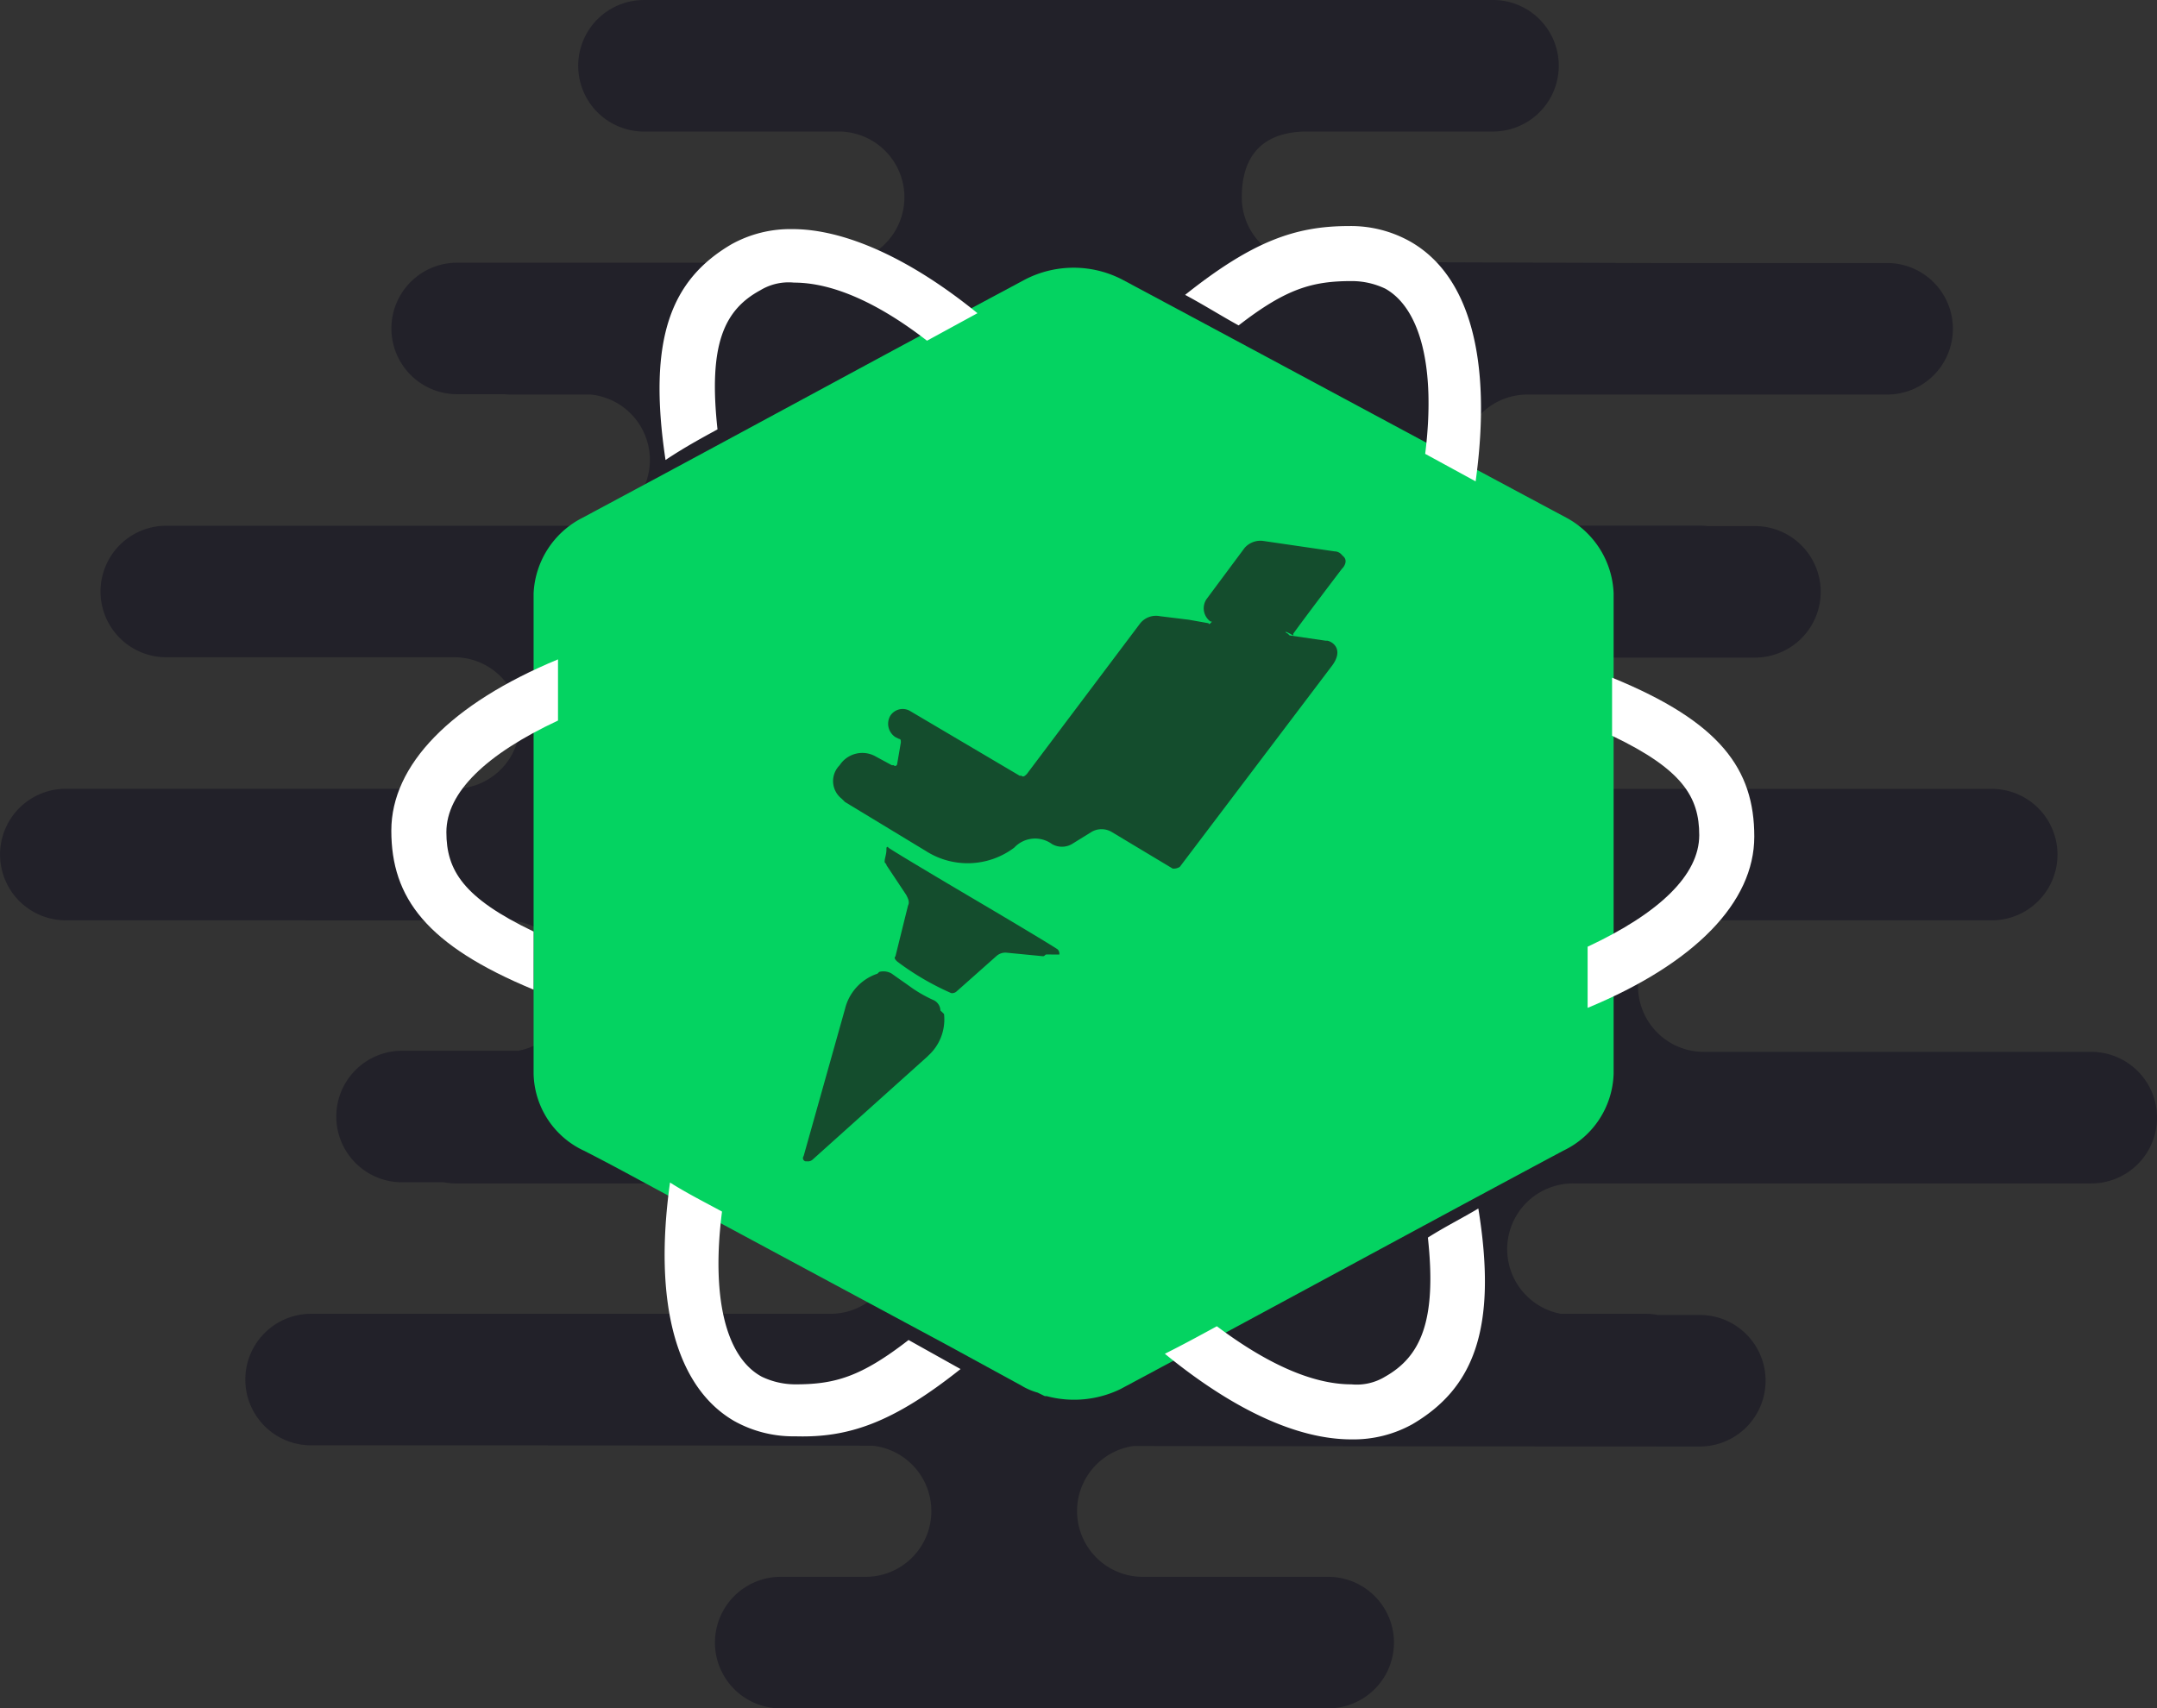 <svg xmlns="http://www.w3.org/2000/svg" width="135.035" height="106.969" viewBox="0 0 135.035 106.969"><rect x="0" y="0" width="135.035" height="106.969" fill="#333333" stroke="none"/><defs><style>.a{fill:#222129;}.b{fill:#144d2d;stroke:#707070;}.c{fill:#04d361;}.d{fill:#fff;}.e{stroke:none;}.f{fill:none;}</style></defs><g transform="translate(0 0)"><g transform="translate(0 0)"><g transform="translate(0)"><path class="a" d="M41.505,106.97a4.118,4.118,0,0,1,0-8.235H53.178c3.352,0,4.118-2.132,4.118-4.118a4.117,4.117,0,0,0-3.339-4.044c-11.663-.032-21.8-.073-22.743-.073H16.96a4.118,4.118,0,1,1,0-8.235H39.4a4.117,4.117,0,0,0,.434-8.212H28.562a3.818,3.818,0,0,1-.433-.024H25.236a4.118,4.118,0,1,1,0-8.235H40.657a4.117,4.117,0,0,0-.429-8.212H34.851c-.043,0-.083-.008-.126-.008H10.41a4.116,4.116,0,1,1,0-8.231H28.372a4.118,4.118,0,0,0,0-8.236H4.118a4.119,4.119,0,0,1,0-8.239H36.559a4.117,4.117,0,0,0,.776-8.161H32.012a4.136,4.136,0,0,1-.775-.075H28.686a4.118,4.118,0,1,1,0-8.235c10.708,0,22.594.014,35.384.031a4.117,4.117,0,0,0-.58-8.193H51.823a4.118,4.118,0,0,1,0-8.235h34.4a4.118,4.118,0,0,1,0,8.235H80.842a4.117,4.117,0,0,0-.421,8.212c11.2.014,22.94.023,35.074.023a4.118,4.118,0,1,1,0,8.235H83.053a4.117,4.117,0,0,0-.776,8.161h24.2a4.129,4.129,0,0,1,.775.075H109.8a4.118,4.118,0,1,1,0,8.235h-7.214a4.117,4.117,0,0,0,.771,8.161h17.961l-21.011.007h30.607a4.118,4.118,0,0,1,0,8.236H106.664a4.118,4.118,0,1,0,0,8.235h17.96a4.118,4.118,0,1,1,0,8.236H98.476a4.117,4.117,0,0,0-.434,8.212h4.981a4.066,4.066,0,0,1,.433.023h2.894a4.118,4.118,0,1,1,0,8.235H90.924c-.5.052-4.11.077-9.331.086a4.118,4.118,0,0,0,.941,8.127h12.25a4.118,4.118,0,0,1,0,8.235Z" transform="translate(135.035 106.97) rotate(180)"/></g></g><g transform="translate(24.502 14.154)"><g class="b" transform="translate(14.411 10.692)"><ellipse class="e" cx="28.087" cy="27.53" rx="28.087" ry="27.53"/><ellipse class="f" cx="28.087" cy="27.53" rx="27.587" ry="27.03"/></g><path class="c" d="M1581.982-294.107c-9.24-4.939-18.593-9.988-27.833-14.927a6.618,6.618,0,0,0-6.085,0c-9.24,4.939-18.481,9.988-27.721,14.927a5.594,5.594,0,0,0-3.042,4.72v30.073a5.446,5.446,0,0,0,3.155,4.829c2.592,1.317,5.071,2.744,7.663,4.061l15.1,8.122,4.62,2.524a4.045,4.045,0,0,0,1.014.439l.451.22h.113a6.65,6.65,0,0,0,4.62-.439c9.241-4.939,18.481-9.988,27.722-14.927a5.519,5.519,0,0,0,3.155-4.829v-30.073A5.623,5.623,0,0,0,1581.982-294.107Zm-40,33.7-7.212,6.476a.422.422,0,0,1-.338.11h-.113a.209.209,0,0,1-.113-.329l2.592-9.22a3.093,3.093,0,0,1,2.028-2.2l.112-.11a1.012,1.012,0,0,1,.789.11c.451.329.789.549,1.239.878a8.45,8.45,0,0,0,1.353.768.742.742,0,0,1,.451.659l.225.219A3.056,3.056,0,0,1,1541.979-260.412Zm7.437-6.366c-.112,0-.112.11-.225.11l-2.254-.219a.842.842,0,0,0-.676.219l-2.479,2.2a.421.421,0,0,1-.338.11,16.9,16.9,0,0,1-3.38-1.976c-.113-.11-.225-.22-.113-.329l.788-3.183c.113-.22,0-.439-.112-.659l-1.24-1.866c0-.11-.113-.11-.113-.22,0-.22.113-.439.113-.768v-.11h0s.113-.11.113,0c1.014.659,5.3,3.183,5.3,3.183s4.282,2.524,5.3,3.183a.4.4,0,0,1,.112.329Zm15.1-20.086.113.11,2.254.329H1567c.451.11,1.014.659.225,1.646l-9.466,12.512a.692.692,0,0,1-.451.11l-3.831-2.3a1.243,1.243,0,0,0-1.239,0l-1.24.768a1.249,1.249,0,0,1-1.24,0,1.79,1.79,0,0,0-2.366.22,4.844,4.844,0,0,1-5.522.219l-5.071-3.073-.225-.22h0a1.4,1.4,0,0,1-.112-2.085h0a1.691,1.691,0,0,1,2.253-.549l1.014.549h.113c.113.11.225,0,.225-.11l.225-1.317c0-.11,0-.22-.112-.22l-.225-.11a1,1,0,0,1-.338-1.317.919.919,0,0,1,1.239-.329l6.874,4.061h.113c.113.11.225,0,.338-.11l7.1-9.439a1.269,1.269,0,0,1,1.24-.439l1.8.22,1.239.22c0,.11.113,0,.113,0,.112-.11.112-.11,0-.11a1.023,1.023,0,0,1-.225-1.427l2.366-3.183a1.324,1.324,0,0,1,1.127-.439l4.507.659a.591.591,0,0,1,.451.22l.112.11c.226.22.113.549-.112.768,0,0-2.254,2.963-3.043,4.061v.11C1564.29-287.083,1564.29-286.973,1564.516-286.863Z" transform="translate(-1508.398 312.384)"/><path class="d" d="M1555.351-306.278c2.968-2.3,4.6-2.776,7.084-2.776a4.871,4.871,0,0,1,2.106.479c2.2,1.244,3.159,4.978,2.489,10.339l3.159,1.723c1.053-7.658-.383-12.923-4.116-15.029a7.583,7.583,0,0,0-3.829-.957c-3.351,0-6.031.957-10.243,4.308C1553.245-307.522,1554.3-306.852,1555.351-306.278Z" transform="translate(-1502.311 312.5)"/><path class="d" d="M1516.9-271.76c-4.4-2.106-5.457-3.829-5.457-6.222,0-2.489,2.489-4.882,6.988-6.988V-288.8c-6.7,2.776-10.435,6.605-10.435,10.722,0,4.212,2.2,7.18,8.9,9.956Z" transform="translate(-1508 315.933)"/><path class="d" d="M1526.438-299.76c-.574-5.265.383-7.467,2.68-8.711a3.415,3.415,0,0,1,2.106-.479c2.489,0,5.361,1.34,8.329,3.638l3.159-1.723c-4.116-3.35-8.233-5.265-11.583-5.265a7.586,7.586,0,0,0-3.829.957c-3.734,2.2-5.265,5.839-4.116,13.5C1524.332-298.611,1525.385-299.185,1526.438-299.76Z" transform="translate(-1506.022 312.492)"/><path class="d" d="M1577.132-287.8v3.638c4.4,2.106,5.457,3.829,5.457,6.222,0,2.489-2.489,4.882-6.988,6.988v3.829c6.7-2.776,10.434-6.605,10.434-10.722C1586.035-282.056,1583.929-285.024,1577.132-287.8Z" transform="translate(-1500.713 316.078)"/><path class="d" d="M1538.419-249.54c-2.968,2.3-4.6,2.776-7.084,2.776a4.873,4.873,0,0,1-2.106-.479c-2.3-1.244-3.159-5.074-2.489-10.339-1.053-.574-2.2-1.149-3.255-1.819-1.053,7.563.383,12.828,4.02,14.934a7.587,7.587,0,0,0,3.829.957c3.35.1,6.127-.862,10.339-4.212Z" transform="translate(-1506.042 319.292)"/><path class="d" d="M1567.166-255.881c.574,5.265-.479,7.467-2.681,8.711a3.414,3.414,0,0,1-2.106.479c-2.489,0-5.361-1.34-8.424-3.638-1.053.574-2.106,1.149-3.255,1.723,4.212,3.446,8.233,5.361,11.679,5.361a7.587,7.587,0,0,0,3.829-.957c3.733-2.2,5.361-5.839,4.116-13.5C1569.368-257.126,1568.219-256.551,1567.166-255.881Z" transform="translate(-1502.278 319.219)"/></g></g></svg>
